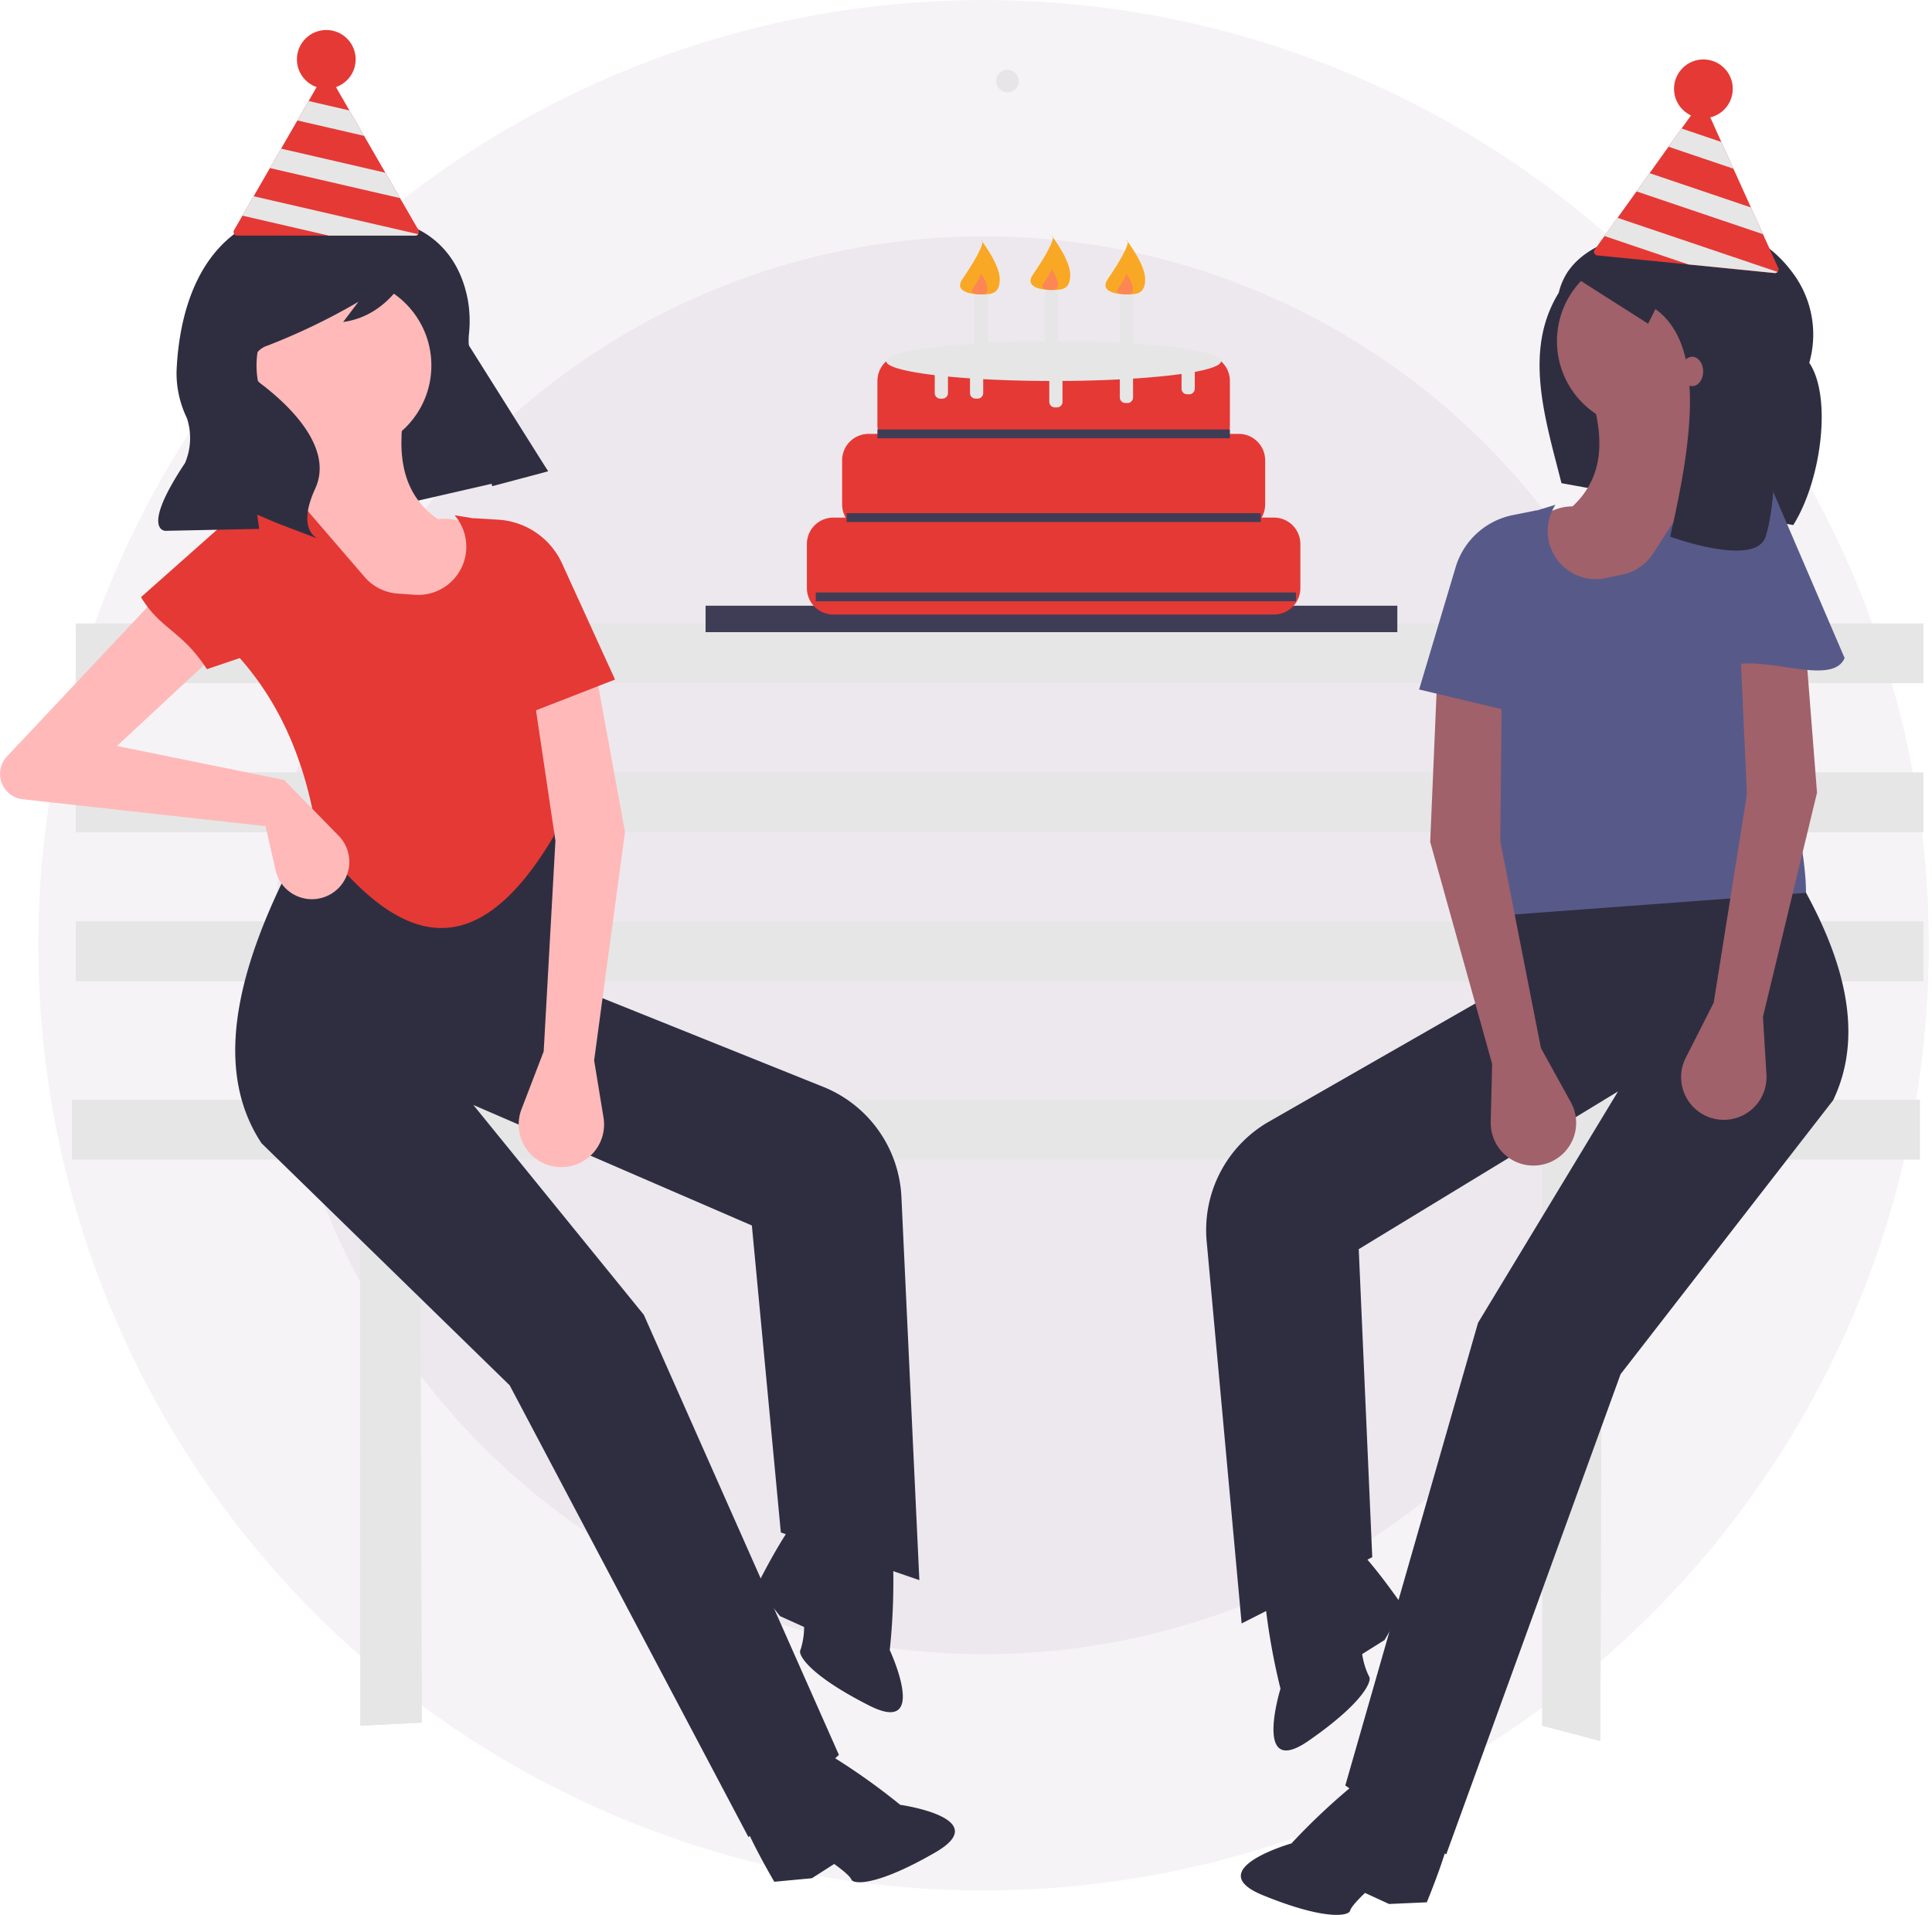 <svg xmlns="http://www.w3.org/2000/svg" width="151.342" height="150" viewBox="0 0 151.342 150">
  <g id="Group_1609" data-name="Group 1609" transform="translate(-1162 -1143)">
    <g id="background" transform="translate(1165 1143)">
      <circle id="Ellipse_532" data-name="Ellipse 532" cx="55.534" cy="55.534" r="55.534" transform="translate(18.543 18.511)" fill="rgba(79,19,76,0.05)"/>
      <circle id="Ellipse_533" data-name="Ellipse 533" cx="74.045" cy="74.045" r="74.045" fill="rgba(79,19,76,0.05)"/>
    </g>
    <g id="birthdayfriends" transform="translate(1162 1145.349)">
      <g id="undraw_outdoor_party_oqh3" transform="translate(0)">
        <path id="Path_807" data-name="Path 807" d="M166.9,489.77H22.16v4.669H44.733v44.355l4.814-.24L49.4,494.439h87.92v44.355l4.551,1.2.118-45.554H166.9Z" transform="translate(-16.509 -405.962)" fill="#e6e6e6"/>
        <rect id="Rectangle_66" data-name="Rectangle 66" width="144.739" height="4.669" transform="translate(5.936 69.839)" fill="#e6e6e6"/>
        <rect id="Rectangle_67" data-name="Rectangle 67" width="144.739" height="4.669" transform="translate(5.936 58.167)" fill="#e6e6e6"/>
        <rect id="Rectangle_68" data-name="Rectangle 68" width="144.739" height="4.669" transform="translate(5.936 46.494)" fill="#e6e6e6"/>
        <path id="Path_808" data-name="Path 808" d="M166.9,489.77H22.16v4.669H44.733v44.355l4.814-.24L49.4,494.439h87.92v44.355l4.551,1.2.118-45.554H166.9Z" transform="translate(-16.509 -405.962)" fill="#e6e6e6"/>
        <rect id="Rectangle_69" data-name="Rectangle 69" width="144.739" height="4.669" transform="translate(5.936 69.839)" fill="#e6e6e6"/>
        <rect id="Rectangle_70" data-name="Rectangle 70" width="144.739" height="4.669" transform="translate(5.936 58.167)" fill="#e6e6e6"/>
        <rect id="Rectangle_71" data-name="Rectangle 71" width="144.739" height="4.669" transform="translate(5.936 46.494)" fill="#e6e6e6"/>
        <path id="Path_809" data-name="Path 809" d="M89.687,246.87,70.777,251.2l-7.989-15.068,16.169-6.313Z" transform="translate(-46.771 -212.332)" fill="#2f2e41"/>
        <rect id="Rectangle_72" data-name="Rectangle 72" width="54.188" height="2.071" transform="translate(55.271 45.099)" fill="#3f3d56"/>
        <path id="Path_810" data-name="Path 810" d="M589.056,353.714h-.969a2.06,2.06,0,0,0,.279-1.035v-3.451a2.071,2.071,0,0,0-2.071-2.071h-.811a2.063,2.063,0,0,0,.12-.69v-3.451a2.071,2.071,0,0,0-2.071-2.071h-23.47a2.071,2.071,0,0,0-2.071,2.071v3.451a2.057,2.057,0,0,0,.12.69H557.3a2.071,2.071,0,0,0-2.071,2.071v3.451a2.061,2.061,0,0,0,.279,1.036h-.969a2.071,2.071,0,0,0-2.071,2.071v3.451a2.071,2.071,0,0,0,2.071,2.071h34.514a2.071,2.071,0,0,0,2.071-2.071v-3.451A2.071,2.071,0,0,0,589.056,353.714Z" transform="translate(-489.261 -315.518)" fill="#e53935"/>
        <path id="Path_811" data-name="Path 811" d="M603.052,338.439c0-.858-5.872-1.553-13.116-1.553s-13.115.7-13.115,1.553c0,.426,1.45.812,3.8,1.093v1.41a.433.433,0,0,0,.431.431h.173a.433.433,0,0,0,.432-.431v-1.3c.541.052,1.118.1,1.726.141v1.157a.433.433,0,0,0,.431.431h.173a.433.433,0,0,0,.431-.431v-1.094c1.583.087,3.337.138,5.186.143a.425.425,0,0,0-.009.087v1.553a.433.433,0,0,0,.431.431h.173a.432.432,0,0,0,.431-.431v-1.553a.434.434,0,0,0-.009-.088c1.59-.01,3.1-.053,4.5-.124v1.42a.433.433,0,0,0,.431.431h.172a.433.433,0,0,0,.432-.431v-1.479c1.452-.093,2.738-.217,3.8-.365V340.6a.433.433,0,0,0,.431.431h.172a.433.433,0,0,0,.432-.431v-1.32C602.29,339.034,603.052,338.747,603.052,338.439Z" transform="translate(-507.399 -312.495)" fill="#e6e6e6"/>
        <rect id="Rectangle_73" data-name="Rectangle 73" width="27.611" height="0.69" transform="translate(68.732 31.293)" fill="#3f3d56"/>
        <rect id="Rectangle_74" data-name="Rectangle 74" width="32.444" height="0.69" transform="translate(66.316 37.851)" fill="#3f3d56"/>
        <rect id="Rectangle_75" data-name="Rectangle 75" width="37.621" height="0.69" transform="translate(63.9 44.063)" fill="#3f3d56"/>
        <rect id="Rectangle_76" data-name="Rectangle 76" width="1.035" height="5.867" transform="translate(81.848 19.903)" fill="#e6e6e6"/>
        <path id="Path_812" data-name="Path 812" d="M624.231,307.481c0,1.176-.656,1.2-1.465,1.2s-2.137-.233-1.464-1.2c.709-1.018,1.925-2.959,1.464-3.062C622.767,304.418,624.231,306.3,624.231,307.481Z" transform="translate(-540.394 -288.312)" fill="#f9a825"/>
        <path id="Path_813" data-name="Path 813" d="M626,315.719c0,.466-.259.474-.58.474s-.846-.092-.58-.474c.281-.4.762-1.171.58-1.212A2.874,2.874,0,0,1,626,315.719Z" transform="translate(-543.115 -295.826)" fill="#ff6584" opacity="0.5"/>
        <rect id="Rectangle_77" data-name="Rectangle 77" width="1.035" height="5.867" transform="translate(87.715 20.249)" fill="#e6e6e6"/>
        <path id="Path_814" data-name="Path 814" d="M647.229,308.833c0,1.176-.656,1.2-1.465,1.2s-2.136-.233-1.464-1.2c.709-1.018,1.925-2.959,1.464-3.062C645.764,305.771,647.229,307.657,647.229,308.833Z" transform="translate(-557.524 -289.319)" fill="#f9a825"/>
        <path id="Path_815" data-name="Path 815" d="M649,317.072c0,.466-.259.474-.579.474s-.846-.092-.58-.474c.281-.4.762-1.171.58-1.212A2.872,2.872,0,0,1,649,317.072Z" transform="translate(-560.245 -296.834)" fill="#ff6584" opacity="0.5"/>
        <rect id="Rectangle_78" data-name="Rectangle 78" width="1.035" height="5.867" transform="translate(76.325 20.249)" fill="#e6e6e6"/>
        <path id="Path_816" data-name="Path 816" d="M602.586,308.833c0,1.176-.656,1.2-1.464,1.2s-2.137-.233-1.464-1.2c.709-1.018,1.925-2.959,1.464-3.062C601.122,305.771,602.586,307.657,602.586,308.833Z" transform="translate(-524.272 -289.319)" fill="#f9a825"/>
        <path id="Path_817" data-name="Path 817" d="M604.359,317.072c0,.466-.259.474-.58.474s-.846-.092-.58-.474c.281-.4.762-1.171.58-1.212A2.872,2.872,0,0,1,604.359,317.072Z" transform="translate(-526.993 -296.834)" fill="#ff6584" opacity="0.5"/>
        <path id="Path_818" data-name="Path 818" d="M797.288,324.016l-18.157-3.28c-1.269-5.039-3.018-10.362-.213-14.92.82-3.442,4.5-4.426,8.241-5.277a9.694,9.694,0,0,1,9.993,3.6,8.057,8.057,0,0,1,1.39,7.167C800.344,313.98,799.483,320.529,797.288,324.016Z" transform="translate(-656.814 -285.235)" fill="#2f2e41"/>
        <path id="Path_819" data-name="Path 819" d="M693.84,557.4l-7.905-5.4,10.4-36.249L707.3,497.629l-20.312,12.356,1.059,24.13-10.233,5.19-2.738-29.932a9.781,9.781,0,0,1,4.881-9.379l16.741-9.585,1.324-13.766,18.473-2.836c7.142,9.21,10.936,17.661,7.656,24.511L707.5,519.778Z" transform="translate(-580.552 -414.483)" fill="#2f2e41"/>
        <path id="Path_820" data-name="Path 820" d="M697.9,779.922s-1.412-2.843-2.881-1.94a51.414,51.414,0,0,0-5.367,4.989s-7.174,2.051-2.222,4.067,6.721,1.6,6.816,1.206,1.167-1.393,1.167-1.393l1.883.866,2.956-.131s2.922-7,1.668-7S698.008,781.2,697.9,779.922Z" transform="translate(-588.486 -640.919)" fill="#2f2e41"/>
        <path id="Path_821" data-name="Path 821" d="M696.163,707.817s-3.153-.368-3.2,1.355a51.425,51.425,0,0,0,1.252,7.219s-2.2,7.131,2.2,4.081,5.009-4.759,4.729-5.053a5.967,5.967,0,0,1-.53-1.739l1.753-1.1,1.5-2.549s-4.274-6.269-4.958-5.219S697.3,708.421,696.163,707.817Z" transform="translate(-593.909 -586.458)" fill="#2f2e41"/>
        <circle id="Ellipse_63" data-name="Ellipse 63" cx="6.849" cy="6.849" r="6.849" transform="translate(121.964 17.528)" fill="#a0616a"/>
        <path id="Path_822" data-name="Path 822" d="M775.817,368.523l-16.8-.09c1.84-4.791,3.812-9.2,7.281-9.218,2.736-2.542,2.437-5.976,1.138-9.7l8.549,1.059c-.4,2.464.172,4.5,2.326,5.835C776.141,360.579,774.927,364.657,775.817,368.523Z" transform="translate(-643.111 -321.899)" fill="#a0616a"/>
        <path id="Path_823" data-name="Path 823" d="M776.091,407.223l-23.3,1.726-1.765-10.929c-4.865-4.646-4.28-9.327.213-14.031l1.64-6.064,3.587-1.1h0a3.771,3.771,0,0,0,3.945,5.742l1.314-.278a3.771,3.771,0,0,0,2.388-1.645l4.728-7.326,2.463.305a1.351,1.351,0,0,1,1.156,1.061l2.285,10.8C771.879,389.707,776.11,401.476,776.091,407.223Z" transform="translate(-634.62 -339.632)" fill="#575a89"/>
        <path id="Path_824" data-name="Path 824" d="M752.516,471.687l2.343,4.24a3.345,3.345,0,0,1-1.675,4.719h0a3.345,3.345,0,0,1-4.6-3.184l.112-4.532-4.854-17.39.513-12,5.085.82-.107,11.123Z" transform="translate(-631.809 -391.935)" fill="#a0616a"/>
        <path id="Path_825" data-name="Path 825" d="M823.426,456.946l-2.191,4.321a3.345,3.345,0,0,0,1.841,4.656h0a3.345,3.345,0,0,0,4.481-3.346l-.273-4.526,4.234-17.551-.938-11.978-5.053,1,.5,11.112Z" transform="translate(-689.184 -380.752)" fill="#a0616a"/>
        <path id="Path_826" data-name="Path 826" d="M748.205,404.643l-7.773-1.852,2.859-9.576a5.885,5.885,0,0,1,4.478-4.085l1.875-.377Z" transform="translate(-629.266 -351.129)" fill="#575a89"/>
        <path id="Path_827" data-name="Path 827" d="M831.228,391.258l.156-6.022,1.462-9.816a1.351,1.351,0,0,1,1.321-1.152h0a1.351,1.351,0,0,1,.764.227l6.463,15.045C840.209,392.284,832.753,387.991,831.228,391.258Z" transform="translate(-696.897 -340.341)" fill="#575a89"/>
        <path id="Path_828" data-name="Path 828" d="M417.125,563.488l7.087-6.44-15.283-34.474-13.354-16.438,21.819,9.444,2.27,24.047,10.85,3.733-1.406-30.024a9.781,9.781,0,0,0-6.124-8.618l-17.9-7.19-3.2-13.454-18.688-.267c-5.807,10.1-8.4,19-4.211,25.331L398.423,528.1Z" transform="translate(-358.497 -421.93)" fill="#2f2e41"/>
        <path id="Path_829" data-name="Path 829" d="M535.381,771.758s1.007-3.01,2.586-2.317a51.381,51.381,0,0,1,6,4.2s7.388,1.045,2.761,3.722-6.437,2.51-6.585,2.132-1.348-1.219-1.348-1.219l-1.745,1.117-2.946.276s-3.857-6.534-2.616-6.707S535.446,773.041,535.381,771.758Z" transform="translate(-473.45 -634.612)" fill="#2f2e41"/>
        <path id="Path_830" data-name="Path 830" d="M544.334,698.608s3.072-.8,3.353.9a51.407,51.407,0,0,1-.247,7.323s3.156,6.761-1.613,4.344-5.616-4.024-5.38-4.355a5.959,5.959,0,0,0,.286-1.795l-1.889-.853-1.839-2.318s3.371-6.8,4.193-5.852S543.293,699.363,544.334,698.608Z" transform="translate(-477.742 -579.923)" fill="#2f2e41"/>
        <circle id="Ellipse_64" data-name="Ellipse 64" cx="6.849" cy="6.849" r="6.849" transform="translate(20.094 19.431)" fill="#ffb9b9"/>
        <path id="Path_831" data-name="Path 831" d="M395.122,374.413l16.626-2.4c-2.482-4.492-5.041-8.587-8.48-8.129-3.06-2.141-3.236-5.584-2.462-9.455l-8.322,2.225c.732,2.386.449,4.482-1.5,6.1C393.708,366.59,395.472,370.462,395.122,374.413Z" transform="translate(-368.975 -325.563)" fill="#ffb9b9"/>
        <path id="Path_832" data-name="Path 832" d="M384.179,410.533c5.908,7.692,11.967,10.731,18.481-.264l.537-4.906c4.18-5.272,2.956-9.827-2.141-13.869l-2.459-5.78-3.7-.6h0a3.771,3.771,0,0,1-3.117,6.23l-1.339-.095a3.772,3.772,0,0,1-2.591-1.3l-5.691-6.606-2.4.641a1.351,1.351,0,0,0-1,1.21l-.777,11.009C381.4,400,383.37,404.844,384.179,410.533Z" transform="translate(-359.289 -347.101)" fill="#e53935"/>
        <path id="Path_833" data-name="Path 833" d="M326.969,422.708l-13.085-2.657,8.691-8.087-3.308-5.982L305.22,420.923a2,2,0,0,0,1.281,3.3l19.024,2.107.781,3.443a2.925,2.925,0,0,0,4.43,1.817h0a2.925,2.925,0,0,0,.515-4.509Z" transform="translate(-304.723 -363.963)" fill="#ffb9b9"/>
        <path id="Path_834" data-name="Path 834" d="M465.933,470.216l-1.737,4.522a3.345,3.345,0,0,0,2.308,4.443h0a3.345,3.345,0,0,0,4.115-3.786l-.735-4.474,2.416-17.892L470.14,441.21l-4.924,1.512,1.636,11Z" transform="translate(-423.343 -390.202)" fill="#ffb9b9"/>
        <path id="Path_835" data-name="Path 835" d="M453.828,406.709l7.445-2.9-4.149-9.092a5.885,5.885,0,0,0-5-3.43l-1.909-.116Z" transform="translate(-413.096 -352.927)" fill="#e53935"/>
        <path id="Path_836" data-name="Path 836" d="M353.18,399.067l7.937-2.687-2.8-9.521a1.351,1.351,0,0,0-1.467-.959h0a1.351,1.351,0,0,0-.726.33l-8.108,7.194C349.568,395.976,351.22,396.04,353.18,399.067Z" transform="translate(-336.971 -348.995)" fill="#e53935"/>
        <path id="Path_837" data-name="Path 837" d="M372.408,297.4s4.189.788,5.158,6.012a9.591,9.591,0,0,1,.082,2.668c-.1,1.006.044,3.13,2.227,5.631a54.762,54.762,0,0,1,3.976,5.106h0l-4.377,1.165-1.956-7.252a37.094,37.094,0,0,0-4.335-9.963l-.04-.065s-1.454,3.884-5.35,4.417l1.2-1.582a49.592,49.592,0,0,1-7.136,3.437,1.7,1.7,0,0,0-.547,2.948l.056.043c1.9,1.442,5.77,4.882,4.241,8.209s.254,3.935.254,3.935l-3.29-1.252-1.506-.645.152,1.113-7.35.154s-1.986-.012,1.542-5.314a5.006,5.006,0,0,0,.152-3.507,8.067,8.067,0,0,1-.815-3.7C354.97,303.623,357.222,292.748,372.408,297.4Z" transform="translate(-340.915 -282.245)" fill="#2f2e41"/>
        <path id="Path_838" data-name="Path 838" d="M785.938,308.18l6.328,4.027.575-1.15c3.82,2.76,3,9.819,1.151,17.832,0,0,6.685,2.453,7.478,0,1.412-4.365.288-14.669.288-14.669l-2.3-6.04-3.739-2.013-3.164-.288S789.677,304.441,785.938,308.18Z" transform="translate(-663.162 -289.197)" fill="#2f2e41"/>
        <ellipse id="Ellipse_65" data-name="Ellipse 65" cx="0.863" cy="1.15" rx="0.863" ry="1.15" transform="translate(131.692 25.598)" fill="#a0616a"/>
        <ellipse id="Ellipse_67" data-name="Ellipse 67" cx="0.885" cy="0.885" rx="0.885" ry="0.885" transform="translate(78.032 3.116)" fill="#e6e6e6"/>
        <path id="Path_851" data-name="Path 851" d="M808.556,276.715l-1.191-2.636-.944-2.094-1.371-3.036-.947-2.095L802.817,264a.29.29,0,0,0-.5-.05l-1.326,1.848-1.027,1.427L798.48,269.3l-1.024,1.43-1.487,2.069-1.024,1.427-.762,1.06a.269.269,0,0,0-.054.139.3.3,0,0,0,.023.147.287.287,0,0,0,.235.168l13.88,1.385a.271.271,0,0,0,.234-.087.219.219,0,0,0,.029-.032.3.3,0,0,0,.052-.139A.268.268,0,0,0,808.556,276.715Z" transform="translate(-669.262 -258.081)" fill="#e53935"/>
        <path id="Path_852" data-name="Path 852" d="M517.385,194.692,512.3,192.97l1.027-1.426,3.109,1.053Z" transform="translate(-381.597 -183.825)" fill="#e6e6e6"/>
        <path id="Path_853" data-name="Path 853" d="M512.369,210.026l-9.909-3.353,1.024-1.43,7.941,2.688Z" transform="translate(-374.266 -194.029)" fill="#e6e6e6"/>
        <path id="Path_854" data-name="Path 854" d="M810.887,303.194a.272.272,0,0,1-.234.086l-6.749-.673-6.573-2.225,1.024-1.427Z" transform="translate(-671.648 -284.242)" fill="#e6e6e6"/>
        <circle id="Ellipse_74" data-name="Ellipse 74" cx="2.301" cy="2.301" r="2.301" transform="translate(131.134 2.307)" fill="#e53935"/>
        <path id="Path_855" data-name="Path 855" d="M390.925,267.04l-1.447-2.505-1.148-1.99-1.665-2.885-1.15-1.99-1.562-2.709a.289.289,0,0,0-.5,0l-1.136,1.97-.88,1.522-1.274,2.206-.877,1.524-1.274,2.206-.877,1.521-.653,1.13a.268.268,0,0,0-.04.144.3.3,0,0,0,.037.144.287.287,0,0,0,.25.144h13.95a.272.272,0,0,0,.224-.109.224.224,0,0,0,.026-.034.3.3,0,0,0,.037-.144A.267.267,0,0,0,390.925,267.04Z" transform="translate(-358.143 -251.365)" fill="#e53935"/>
        <path id="Path_856" data-name="Path 856" d="M96.539,185.831l-5.229-1.208.88-1.522,3.2.739Z" transform="translate(-68.016 -177.537)" fill="#e6e6e6"/>
        <path id="Path_857" data-name="Path 857" d="M93.07,201.589l-10.193-2.353.877-1.524,8.168,1.887Z" transform="translate(-61.735 -188.419)" fill="#e6e6e6"/>
        <path id="Path_858" data-name="Path 858" d="M392.926,295.307a.271.271,0,0,1-.224.109H385.92l-6.762-1.562.877-1.521Z" transform="translate(-360.167 -279.31)" fill="#e6e6e6"/>
        <circle id="Ellipse_75" data-name="Ellipse 75" cx="2.301" cy="2.301" r="2.301" transform="translate(23.259 0)" fill="#e53935"/>
      </g>
    </g>
  </g>
</svg>
